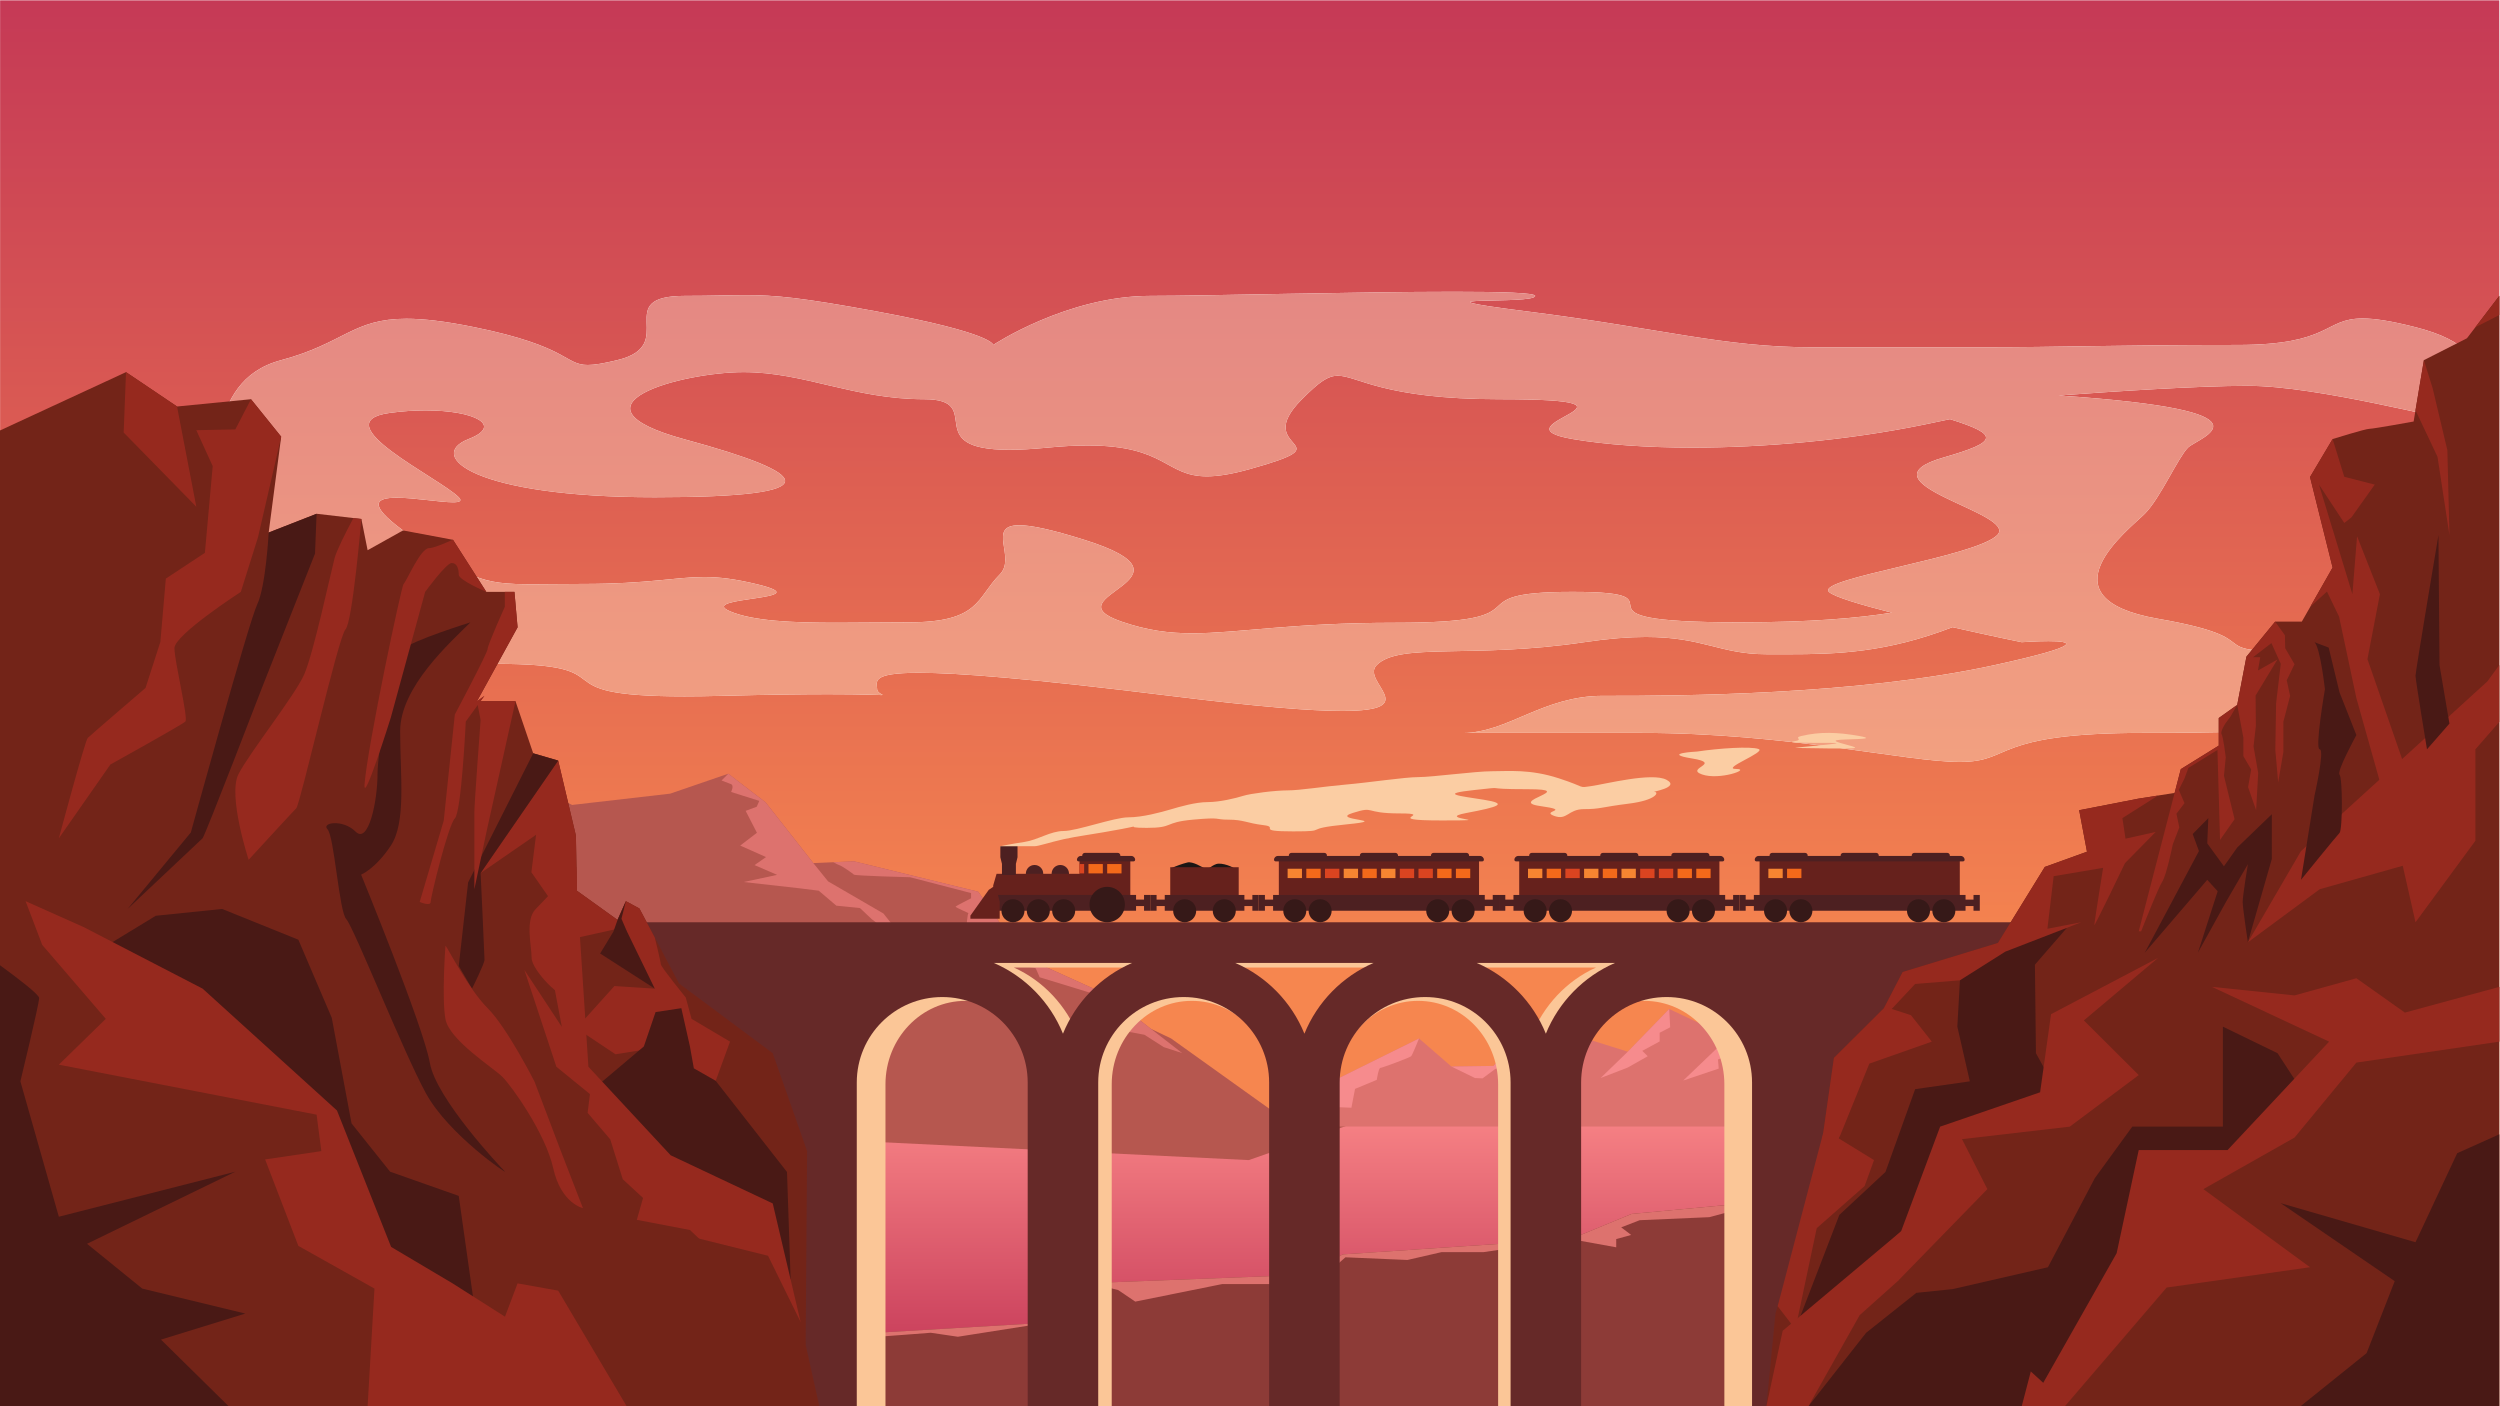 <?xml version="1.0" encoding="UTF-8" standalone="no"?>
<svg
   xmlns:dc="http://purl.org/dc/elements/1.1/"
   xmlns:cc="http://creativecommons.org/ns#"
   xmlns:rdf="http://www.w3.org/1999/02/22-rdf-syntax-ns#"
   xmlns:svg="http://www.w3.org/2000/svg"
   xmlns="http://www.w3.org/2000/svg"
   viewBox="0 0 2133.333 1200"
   height="1200"
   width="2133.333"
   xml:space="preserve"
   id="svg2"
   version="1.1"><defs
     id="defs6"><clipPath
       id="clipPath20"
       clipPathUnits="userSpaceOnUse"><path
         id="path18"
         d="M 15999.4,0 H 0.625 V 9000 H 15999.4 V 0 m -5739,4547.7 c -384.59,0 -609.04,-237.09 -894.29,-237.09 193.96,0 998.89,0 1133.69,0 949.6,0 1701.1,-186 2046,-186 344.9,0 193.6,186 1184.2,186 990.6,0 1475.3,46.08 1569.7,140.49 94.4,94.41 114.7,377.98 -569.7,377.98 -684.4,0 -152.7,79.07 -915.4,212.12 -762.7,133.05 -182.8,573.93 -84.6,672.1 98.2,98.17 213.3,360.23 276.5,423.42 63.2,63.2 632,235.11 -826.9,333.69 340.7,25.37 887.6,61.92 1210.4,61.92 450.7,0 1270.6,-225.07 1372.2,-225.08 9.9,0 13,2.11 8.3,6.75 -52.5,52.5 375,419.99 -307.4,593.69 -158.3,40.31 -262.2,55.79 -338.2,55.79 -251.3,0 -197.4,-169.5 -803.2,-169.5 -788.9,0 -1116.1,-15 -1647.9,-15 -531.9,0 -503.1,0 -1071.4,0 -568.3,0 -961.6,119.99 -1820.76,228.92 -859.12,108.92 45.81,41.07 45.81,100.2 0,19.71 -214.64,26.28 -520.48,26.28 -611.72,0 -1588.42,-26.28 -1943.16,-26.28 -532.1,0 -1005.65,-314.12 -1005.65,-314.12 0,0 7.83,75 -743.16,213.92 -482.2,89.2 -653.94,105.16 -842.46,105.16 -105.08,0 -215.36,-4.96 -387.54,-4.96 -481.06,0 -28.91,-314.12 -433.89,-411.44 -89.26,-21.45 -145.75,-30.9 -187.9,-30.9 -149.07,-0.01 -118.88,118.2 -726.51,241.93 -187.77,38.24 -326.05,54.06 -435.16,54.06 -343.8,0 -398.32,-157.05 -801.54,-265.09 -531.19,-142.31 -293.77,-766.39 -711.65,-766.39 0,0 -407.08,-1176.19 -64.15,-1338.17 68.82,-32.51 157.86,-45.5 263.91,-45.5 422.39,0 1115.17,206.06 1880.24,206.06 892.95,0 234.49,-208.34 1213.24,-208.34 70.37,0 149.1,1.07 237.59,3.38 309.84,8.08 529.08,10.51 683.17,10.51 116.35,0 195.55,-1.38 248.59,-2.77 53.04,-1.38 79.9,-2.77 91.56,-2.77 26.96,0 -27.5,7.42 -27.5,39.43 0,43.64 -46.57,103.25 267.11,103.25 246.95,0 717.16,-36.92 1609.34,-147.65 558.77,-69.35 898.77,-96.6 1101.13,-96.6 531.17,0 114.63,187.59 220.84,293.8 146.69,146.68 612.41,39.18 1327.28,146.2 161,24.1 289.4,33.44 395.9,33.44 366.5,0 475.2,-110.46 771.1,-110.46 45.5,0 90.7,-0.21 136,-0.21 315.4,0 631.8,10.23 1055.5,173.45 241,-54.62 443.1,-96.22 443.1,-96.22 0,0 92.3,6.78 171.8,6.78 146.2,0 249.2,-22.9 -343.4,-152.98 -883.3,-193.84 -2042.1,-197.2 -2467.3,-197.2 -15.3,0 -29.6,0 -43,0 m -2626.91,400.44 c -152.11,0 -290.2,18.48 -453.96,74.81 -476.38,163.88 566.39,271.11 -239.39,523.95 -212.01,66.53 -339.66,92.89 -415.3,92.89 -211.83,0 -16.04,-206.54 -125.23,-315.73 -148.18,-148.19 -123.62,-305.76 -583.1,-305.76 -155.39,0 -311.01,-2.77 -457.47,-2.77 -286.61,0 -538.32,10.61 -685.74,73.36 -222.76,94.82 597.74,70.17 173.5,173.04 -143.37,34.77 -244.21,46.28 -339.51,46.28 -186.71,0 -352.3,-44.15 -775.63,-44.15 -130.98,0 -234.32,-2.13 -320.31,-2.13 -333.85,0 -407.37,32.01 -831.35,344.67 -230.6,170.06 -171.68,209.43 -40.64,209.43 56.49,0 126.37,-7.32 192.25,-14.63 65.88,-7.31 127.75,-14.63 168.21,-14.63 42.26,0 61.16,7.98 36.88,32.26 -124.72,124.72 -875.5,479.98 -441.12,539.97 80.33,11.1 157.7,16.04 228.62,16.04 312.57,0 500.87,-95.87 275.8,-183.31 -276.14,-107.27 36.15,-372.7 1191.7,-372.7 1155.55,0 1004.34,149.99 193.3,370.12 -811.04,220.13 -13.91,430.85 375,430.85 388.91,0 706.03,-173.4 1156.01,-173.4 403.51,0 -37.22,-323.74 545.58,-323.74 67.12,0 147.76,4.29 244.89,13.86 97.66,9.63 182.06,13.83 255.59,13.83 252.24,0 376.73,-49.43 471.46,-98.86 94.72,-49.44 159.68,-98.87 292.78,-98.87 68.64,0 155.38,13.14 273.69,46.2 644.06,179.99 -3.52,109.42 334.64,447.58 112.71,112.71 166.54,150.29 229.51,150.29 125.94,0 288.46,-150.29 1032,-150.29 1115.25,0 -65.32,-162.59 470.75,-254.87 209,-35.95 474.4,-54.93 768.2,-54.93 460,0 989.7,46.51 1481.6,147.21 61.4,12.57 116.6,24.15 166.3,34.85 321.1,-100.34 306.4,-145.31 -39.3,-244.84 -573,-164.99 483.3,-355.87 342,-497.24 -141.4,-141.36 -1163.5,-277.56 -1077.6,-363.48 30.9,-30.95 199.7,-81.4 403,-133.29 -217.9,-34.28 -514.6,-61.71 -976.1,-61.71 -1230.78,0 -269.2,195 -1068.1,195 -798.79,0 -116.09,-197.77 -1133.78,-197.77 -667.86,0 -1009.24,-67.38 -1299.63,-67.39" /></clipPath><linearGradient
       id="linearGradient28"
       spreadMethod="pad"
       gradientTransform="matrix(4e-7,-9405.36,-9405.36,-4e-7,8000,9303.75)"
       gradientUnits="userSpaceOnUse"
       y2="0"
       x2="1"
       y1="0"
       x1="0"><stop
         id="stop22"
         offset="0"
         style="stop-opacity:1;stop-color:#c33656" /><stop
         id="stop24"
         offset="0.697"
         style="stop-opacity:1;stop-color:#f6864f" /><stop
         id="stop26"
         offset="1"
         style="stop-opacity:1;stop-color:#f6864f" /></linearGradient><clipPath
       id="clipPath38"
       clipPathUnits="userSpaceOnUse"><path
         id="path36"
         d="m 12545.8,4124.61 c -344.9,0 -1096.4,186 -2046,186 -134.8,0 -939.73,0 -1133.69,0 285.25,0 509.7,237.09 894.29,237.09 13.4,0 27.7,0 43,0 425.2,0 1584,3.36 2467.3,197.2 592.6,130.08 489.6,152.98 343.4,152.98 -79.5,0 -171.8,-6.78 -171.8,-6.78 0,0 -202.1,41.6 -443.1,96.22 -423.7,-163.22 -740.1,-173.45 -1055.5,-173.45 -45.3,0 -90.5,0.21 -136,0.21 -295.9,0 -404.6,110.46 -771.1,110.46 -106.5,0 -234.9,-9.34 -395.9,-33.44 -714.87,-107.02 -1180.59,0.48 -1327.28,-146.2 -106.21,-106.21 310.33,-293.8 -220.84,-293.8 -202.36,0 -542.36,27.25 -1101.13,96.6 -892.18,110.73 -1362.39,147.65 -1609.34,147.65 -313.68,0 -267.11,-59.61 -267.11,-103.25 0,-32.01 54.46,-39.43 27.5,-39.43 -11.66,0 -38.52,1.39 -91.56,2.77 -53.04,1.39 -132.24,2.77 -248.59,2.77 -154.09,0 -373.33,-2.43 -683.17,-10.51 -88.49,-2.31 -167.22,-3.38 -237.59,-3.38 -978.75,0 -320.29,208.34 -1213.24,208.34 -765.07,0 -1457.85,-206.06 -1880.24,-206.06 -106.05,0 -195.09,12.99 -263.91,45.5 -342.93,161.98 64.15,1338.17 64.15,1338.17 417.88,0 180.46,624.08 711.65,766.39 403.22,108.04 457.74,265.09 801.54,265.09 109.11,0 247.39,-15.82 435.16,-54.06 607.63,-123.73 577.44,-241.94 726.51,-241.93 42.15,0 98.64,9.45 187.9,30.9 404.98,97.32 -47.17,411.44 433.89,411.44 172.18,0 282.46,4.96 387.54,4.96 188.52,0 360.26,-15.96 842.46,-105.16 750.99,-138.92 743.16,-213.92 743.16,-213.92 0,0 473.55,314.12 1005.65,314.12 354.74,0 1331.44,26.28 1943.16,26.28 305.84,0 520.48,-6.57 520.48,-26.28 0,-59.13 -904.93,8.72 -45.81,-100.2 859.16,-108.93 1252.46,-228.92 1820.76,-228.92 568.3,0 539.5,0 1071.4,0 531.8,0 859,15 1647.9,15 605.8,0 551.9,169.5 803.2,169.5 76,0 179.9,-15.48 338.2,-55.79 682.4,-173.7 254.9,-541.19 307.4,-593.69 4.7,-4.64 1.6,-6.75 -8.3,-6.75 -101.6,0.01 -921.5,225.08 -1372.2,225.08 -322.8,0 -869.7,-36.55 -1210.4,-61.92 1458.9,-98.58 890.1,-270.49 826.9,-333.69 -63.2,-63.19 -178.3,-325.25 -276.5,-423.42 -98.2,-98.17 -678.1,-539.05 84.6,-672.1 762.7,-133.05 231,-212.12 915.4,-212.12 684.4,0 664.1,-283.57 569.7,-377.98 -94.4,-94.41 -579.1,-140.49 -1569.7,-140.49 -990.6,0 -839.3,-186 -1184.2,-186 M 6524.84,5639.79 c 75.64,0 203.29,-26.36 415.3,-92.89 805.78,-252.84 -236.99,-360.07 239.39,-523.95 163.76,-56.33 301.85,-74.81 453.96,-74.81 290.39,0.01 631.77,67.39 1299.63,67.39 1017.69,0 334.99,197.77 1133.78,197.77 798.9,0 -162.68,-195 1068.1,-195 461.5,0 758.2,27.43 976.1,61.71 -203.3,51.89 -372.1,102.34 -403,133.29 -85.9,85.92 936.2,222.12 1077.6,363.48 141.3,141.37 -915,332.25 -342,497.24 345.7,99.53 360.4,144.5 39.3,244.84 -49.7,-10.7 -104.9,-22.28 -166.3,-34.85 -491.9,-100.7 -1021.6,-147.21 -1481.6,-147.21 -293.8,0 -559.2,18.98 -768.2,54.93 -536.07,92.28 644.5,254.87 -470.75,254.87 -743.54,0 -906.06,150.29 -1032,150.29 -62.97,0 -116.8,-37.58 -229.51,-150.29 -338.16,-338.16 309.42,-267.59 -334.64,-447.58 -118.31,-33.06 -205.05,-46.2 -273.69,-46.2 -133.1,0 -198.06,49.43 -292.78,98.87 -94.73,49.43 -219.22,98.86 -471.46,98.86 -73.53,0 -157.93,-4.2 -255.59,-13.83 -97.13,-9.57 -177.77,-13.86 -244.89,-13.86 -582.8,0 -142.07,323.74 -545.58,323.74 -449.98,0 -767.1,173.4 -1156.01,173.4 -388.91,0 -1186.04,-210.72 -375,-430.85 811.04,-220.13 962.25,-370.12 -193.3,-370.12 -1155.55,0 -1467.84,265.43 -1191.7,372.7 225.07,87.44 36.77,183.31 -275.8,183.31 -70.92,0 -148.29,-4.94 -228.62,-16.04 -434.38,-59.99 316.4,-415.25 441.12,-539.97 24.28,-24.28 5.38,-32.26 -36.88,-32.26 -40.46,0 -102.33,7.32 -168.21,14.63 -65.88,7.31 -135.76,14.63 -192.25,14.63 -131.04,0 -189.96,-39.37 40.64,-209.43 423.98,-312.66 497.5,-344.67 831.35,-344.67 85.99,0 189.33,2.13 320.31,2.13 423.33,0 588.92,44.15 775.63,44.15 95.3,0 196.14,-11.51 339.51,-46.28 424.24,-102.87 -396.26,-78.22 -173.5,-173.04 147.42,-62.75 399.13,-73.36 685.74,-73.36 146.46,0 302.08,2.77 457.47,2.77 459.48,0 434.92,157.57 583.1,305.76 109.19,109.19 -86.6,315.73 125.23,315.73" /></clipPath><linearGradient
       id="linearGradient46"
       spreadMethod="pad"
       gradientTransform="matrix(4e-7,-9405.36,-9405.36,-4e-7,8000,9303.75)"
       gradientUnits="userSpaceOnUse"
       y2="0"
       x2="1"
       y1="0"
       x1="0"><stop
         id="stop40"
         offset="0"
         style="stop-opacity:1;stop-color:#da7785" /><stop
         id="stop42"
         offset="0.697"
         style="stop-opacity:1;stop-color:#f9ab7f" /><stop
         id="stop44"
         offset="1"
         style="stop-opacity:1;stop-color:#f9ab7f" /></linearGradient><clipPath
       id="clipPath56"
       clipPathUnits="userSpaceOnUse"><path
         id="path54"
         d="m 4191.7,230 8178.2,74.402 -561,1606.698 -7558.9,-94.43 z" /></clipPath><linearGradient
       id="linearGradient64"
       spreadMethod="pad"
       gradientTransform="matrix(1e-7,2353.6,2353.6,-1e-7,8280.79,190)"
       gradientUnits="userSpaceOnUse"
       y2="0"
       x2="1"
       y1="0"
       x1="0"><stop
         id="stop58"
         offset="0"
         style="stop-opacity:1;stop-color:#c33656" /><stop
         id="stop60"
         offset="0.697"
         style="stop-opacity:1;stop-color:#f68184" /><stop
         id="stop62"
         offset="1"
         style="stop-opacity:1;stop-color:#f68184" /></linearGradient></defs><g
     transform="matrix(1.333,0,0,-1.333,0,1200)"
     id="g10"><g
       transform="scale(0.1)"
       id="g12"><g
         id="g14"><g
           clip-path="url(#clipPath20)"
           id="g16"><path
             id="path30"
             style="fill:url(#linearGradient28);fill-opacity:1;fill-rule:nonzero;stroke:none"
             d="M 15999.4,0 H 0.625 V 9000 H 15999.4 V 0 m -5739,4547.7 c -384.59,0 -609.04,-237.09 -894.29,-237.09 193.96,0 998.89,0 1133.69,0 949.6,0 1701.1,-186 2046,-186 344.9,0 193.6,186 1184.2,186 990.6,0 1475.3,46.08 1569.7,140.49 94.4,94.41 114.7,377.98 -569.7,377.98 -684.4,0 -152.7,79.07 -915.4,212.12 -762.7,133.05 -182.8,573.93 -84.6,672.1 98.2,98.17 213.3,360.23 276.5,423.42 63.2,63.2 632,235.11 -826.9,333.69 340.7,25.37 887.6,61.92 1210.4,61.92 450.7,0 1270.6,-225.07 1372.2,-225.08 9.9,0 13,2.11 8.3,6.75 -52.5,52.5 375,419.99 -307.4,593.69 -158.3,40.31 -262.2,55.79 -338.2,55.79 -251.3,0 -197.4,-169.5 -803.2,-169.5 -788.9,0 -1116.1,-15 -1647.9,-15 -531.9,0 -503.1,0 -1071.4,0 -568.3,0 -961.6,119.99 -1820.76,228.92 -859.12,108.92 45.81,41.07 45.81,100.2 0,19.71 -214.64,26.28 -520.48,26.28 -611.72,0 -1588.42,-26.28 -1943.16,-26.28 -532.1,0 -1005.65,-314.12 -1005.65,-314.12 0,0 7.83,75 -743.16,213.92 -482.2,89.2 -653.94,105.16 -842.46,105.16 -105.08,0 -215.36,-4.96 -387.54,-4.96 -481.06,0 -28.91,-314.12 -433.89,-411.44 -89.26,-21.45 -145.75,-30.9 -187.9,-30.9 -149.07,-0.01 -118.88,118.2 -726.51,241.93 -187.77,38.24 -326.05,54.06 -435.16,54.06 -343.8,0 -398.32,-157.05 -801.54,-265.09 -531.19,-142.31 -293.77,-766.39 -711.65,-766.39 0,0 -407.08,-1176.19 -64.15,-1338.17 68.82,-32.51 157.86,-45.5 263.91,-45.5 422.39,0 1115.17,206.06 1880.24,206.06 892.95,0 234.49,-208.34 1213.24,-208.34 70.37,0 149.1,1.07 237.59,3.38 309.84,8.08 529.08,10.51 683.17,10.51 116.35,0 195.55,-1.38 248.59,-2.77 53.04,-1.38 79.9,-2.77 91.56,-2.77 26.96,0 -27.5,7.42 -27.5,39.43 0,43.64 -46.57,103.25 267.11,103.25 246.95,0 717.16,-36.92 1609.34,-147.65 558.77,-69.35 898.77,-96.6 1101.13,-96.6 531.17,0 114.63,187.59 220.84,293.8 146.69,146.68 612.41,39.18 1327.28,146.2 161,24.1 289.4,33.44 395.9,33.44 366.5,0 475.2,-110.46 771.1,-110.46 45.5,0 90.7,-0.21 136,-0.21 315.4,0 631.8,10.23 1055.5,173.45 241,-54.62 443.1,-96.22 443.1,-96.22 0,0 92.3,6.78 171.8,6.78 146.2,0 249.2,-22.9 -343.4,-152.98 -883.3,-193.84 -2042.1,-197.2 -2467.3,-197.2 -15.3,0 -29.6,0 -43,0 m -2626.91,400.44 c -152.11,0 -290.2,18.48 -453.96,74.81 -476.38,163.88 566.39,271.11 -239.39,523.95 -212.01,66.53 -339.66,92.89 -415.3,92.89 -211.83,0 -16.04,-206.54 -125.23,-315.73 -148.18,-148.19 -123.62,-305.76 -583.1,-305.76 -155.39,0 -311.01,-2.77 -457.47,-2.77 -286.61,0 -538.32,10.61 -685.74,73.36 -222.76,94.82 597.74,70.17 173.5,173.04 -143.37,34.77 -244.21,46.28 -339.51,46.28 -186.71,0 -352.3,-44.15 -775.63,-44.15 -130.98,0 -234.32,-2.13 -320.31,-2.13 -333.85,0 -407.37,32.01 -831.35,344.67 -230.6,170.06 -171.68,209.43 -40.64,209.43 56.49,0 126.37,-7.32 192.25,-14.63 65.88,-7.31 127.75,-14.63 168.21,-14.63 42.26,0 61.16,7.98 36.88,32.26 -124.72,124.72 -875.5,479.98 -441.12,539.97 80.33,11.1 157.7,16.04 228.62,16.04 312.57,0 500.87,-95.87 275.8,-183.31 -276.14,-107.27 36.15,-372.7 1191.7,-372.7 1155.55,0 1004.34,149.99 193.3,370.12 -811.04,220.13 -13.91,430.85 375,430.85 388.91,0 706.03,-173.4 1156.01,-173.4 403.51,0 -37.22,-323.74 545.58,-323.74 67.12,0 147.76,4.29 244.89,13.86 97.66,9.63 182.06,13.83 255.59,13.83 252.24,0 376.73,-49.43 471.46,-98.86 94.72,-49.44 159.68,-98.87 292.78,-98.87 68.64,0 155.38,13.14 273.69,46.2 644.06,179.99 -3.52,109.42 334.64,447.58 112.71,112.71 166.54,150.29 229.51,150.29 125.94,0 288.46,-150.29 1032,-150.29 1115.25,0 -65.32,-162.59 470.75,-254.87 209,-35.95 474.4,-54.93 768.2,-54.93 460,0 989.7,46.51 1481.6,147.21 61.4,12.57 116.6,24.15 166.3,34.85 321.1,-100.34 306.4,-145.31 -39.3,-244.84 -573,-164.99 483.3,-355.87 342,-497.24 -141.4,-141.36 -1163.5,-277.56 -1077.6,-363.48 30.9,-30.95 199.7,-81.4 403,-133.29 -217.9,-34.28 -514.6,-61.71 -976.1,-61.71 -1230.78,0 -269.2,195 -1068.1,195 -798.79,0 -116.09,-197.77 -1133.78,-197.77 -667.86,0 -1009.24,-67.38 -1299.63,-67.39" /></g></g><g
         id="g32"><g
           clip-path="url(#clipPath38)"
           id="g34"><path
             id="path48"
             style="fill:url(#linearGradient46);fill-opacity:1;fill-rule:nonzero;stroke:none"
             d="m 12545.8,4124.61 c -344.9,0 -1096.4,186 -2046,186 -134.8,0 -939.73,0 -1133.69,0 285.25,0 509.7,237.09 894.29,237.09 13.4,0 27.7,0 43,0 425.2,0 1584,3.36 2467.3,197.2 592.6,130.08 489.6,152.98 343.4,152.98 -79.5,0 -171.8,-6.78 -171.8,-6.78 0,0 -202.1,41.6 -443.1,96.22 -423.7,-163.22 -740.1,-173.45 -1055.5,-173.45 -45.3,0 -90.5,0.21 -136,0.21 -295.9,0 -404.6,110.46 -771.1,110.46 -106.5,0 -234.9,-9.34 -395.9,-33.44 -714.87,-107.02 -1180.59,0.48 -1327.28,-146.2 -106.21,-106.21 310.33,-293.8 -220.84,-293.8 -202.36,0 -542.36,27.25 -1101.13,96.6 -892.18,110.73 -1362.39,147.65 -1609.34,147.65 -313.68,0 -267.11,-59.61 -267.11,-103.25 0,-32.01 54.46,-39.43 27.5,-39.43 -11.66,0 -38.52,1.39 -91.56,2.77 -53.04,1.39 -132.24,2.77 -248.59,2.77 -154.09,0 -373.33,-2.43 -683.17,-10.51 -88.49,-2.31 -167.22,-3.38 -237.59,-3.38 -978.75,0 -320.29,208.34 -1213.24,208.34 -765.07,0 -1457.85,-206.06 -1880.24,-206.06 -106.05,0 -195.09,12.99 -263.91,45.5 -342.93,161.98 64.15,1338.17 64.15,1338.17 417.88,0 180.46,624.08 711.65,766.39 403.22,108.04 457.74,265.09 801.54,265.09 109.11,0 247.39,-15.82 435.16,-54.06 607.63,-123.73 577.44,-241.94 726.51,-241.93 42.15,0 98.64,9.45 187.9,30.9 404.98,97.32 -47.17,411.44 433.89,411.44 172.18,0 282.46,4.96 387.54,4.96 188.52,0 360.26,-15.96 842.46,-105.16 750.99,-138.92 743.16,-213.92 743.16,-213.92 0,0 473.55,314.12 1005.65,314.12 354.74,0 1331.44,26.28 1943.16,26.28 305.84,0 520.48,-6.57 520.48,-26.28 0,-59.13 -904.93,8.72 -45.81,-100.2 859.16,-108.93 1252.46,-228.92 1820.76,-228.92 568.3,0 539.5,0 1071.4,0 531.8,0 859,15 1647.9,15 605.8,0 551.9,169.5 803.2,169.5 76,0 179.9,-15.48 338.2,-55.79 682.4,-173.7 254.9,-541.19 307.4,-593.69 4.7,-4.64 1.6,-6.75 -8.3,-6.75 -101.6,0.01 -921.5,225.08 -1372.2,225.08 -322.8,0 -869.7,-36.55 -1210.4,-61.92 1458.9,-98.58 890.1,-270.49 826.9,-333.69 -63.2,-63.19 -178.3,-325.25 -276.5,-423.42 -98.2,-98.17 -678.1,-539.05 84.6,-672.1 762.7,-133.05 231,-212.12 915.4,-212.12 684.4,0 664.1,-283.57 569.7,-377.98 -94.4,-94.41 -579.1,-140.49 -1569.7,-140.49 -990.6,0 -839.3,-186 -1184.2,-186 M 6524.84,5639.79 c 75.64,0 203.29,-26.36 415.3,-92.89 805.78,-252.84 -236.99,-360.07 239.39,-523.95 163.76,-56.33 301.85,-74.81 453.96,-74.81 290.39,0.01 631.77,67.39 1299.63,67.39 1017.69,0 334.99,197.77 1133.78,197.77 798.9,0 -162.68,-195 1068.1,-195 461.5,0 758.2,27.43 976.1,61.71 -203.3,51.89 -372.1,102.34 -403,133.29 -85.9,85.92 936.2,222.12 1077.6,363.48 141.3,141.37 -915,332.25 -342,497.24 345.7,99.53 360.4,144.5 39.3,244.84 -49.7,-10.7 -104.9,-22.28 -166.3,-34.85 -491.9,-100.7 -1021.6,-147.21 -1481.6,-147.21 -293.8,0 -559.2,18.98 -768.2,54.93 -536.07,92.28 644.5,254.87 -470.75,254.87 -743.54,0 -906.06,150.29 -1032,150.29 -62.97,0 -116.8,-37.58 -229.51,-150.29 -338.16,-338.16 309.42,-267.59 -334.64,-447.58 -118.31,-33.06 -205.05,-46.2 -273.69,-46.2 -133.1,0 -198.06,49.43 -292.78,98.87 -94.73,49.43 -219.22,98.86 -471.46,98.86 -73.53,0 -157.93,-4.2 -255.59,-13.83 -97.13,-9.57 -177.77,-13.86 -244.89,-13.86 -582.8,0 -142.07,323.74 -545.58,323.74 -449.98,0 -767.1,173.4 -1156.01,173.4 -388.91,0 -1186.04,-210.72 -375,-430.85 811.04,-220.13 962.25,-370.12 -193.3,-370.12 -1155.55,0 -1467.84,265.43 -1191.7,372.7 225.07,87.44 36.77,183.31 -275.8,183.31 -70.92,0 -148.29,-4.94 -228.62,-16.04 -434.38,-59.99 316.4,-415.25 441.12,-539.97 24.28,-24.28 5.38,-32.26 -36.88,-32.26 -40.46,0 -102.33,7.32 -168.21,14.63 -65.88,7.31 -135.76,14.63 -192.25,14.63 -131.04,0 -189.96,-39.37 40.64,-209.43 423.98,-312.66 497.5,-344.67 831.35,-344.67 85.99,0 189.33,2.13 320.31,2.13 423.33,0 588.92,44.15 775.63,44.15 95.3,0 196.14,-11.51 339.51,-46.28 424.24,-102.87 -396.26,-78.22 -173.5,-173.04 147.42,-62.75 399.13,-73.36 685.74,-73.36 146.46,0 302.08,2.77 457.47,2.77 459.48,0 434.92,157.57 583.1,305.76 109.19,109.19 -86.6,315.73 125.23,315.73" /></g></g><g
         id="g50"><g
           clip-path="url(#clipPath56)"
           id="g52"><path
             id="path66"
             style="fill:url(#linearGradient64);fill-opacity:1;fill-rule:nonzero;stroke:none"
             d="m 4191.7,230 8178.2,74.402 -561,1606.698 L 4250,1816.67 4191.7,230" /></g></g><path
         id="path68"
         style="fill:#b6574f;fill-opacity:1;fill-rule:nonzero;stroke:none"
         d="m 8173.93,1870 544.09,-40.08 -723.67,-254.17 -5079.34,247.5 v 2407.67 l 747.25,-381.59 627.75,72.26 372.25,127.75 238.83,-183.34 305.59,-388.92 127.83,5.5 133.25,5.67 794.5,-194.5 288.84,-416.67 538.91,-244.41 277.75,-216.67 128.88,-61.5 677.29,-484.5" /><path
         id="path70"
         style="fill:#dd726e;fill-opacity:1;fill-rule:nonzero;stroke:none"
         d="m 5844.18,2917 252.75,-73.58 -94.42,1.41 -141.67,-4.16 -56.91,45.25 -134.75,-88.34 -29.17,72.25 c 0,0 -77.75,80.5 -68.08,90.25 9.75,9.75 111.83,77.09 107,81.92 -4.92,4.92 -98.67,76.42 -98.67,76.42 l -75,70.83 -151.33,15.25 -112.5,95.83 -122.25,15.34 -358.34,40.25 213.92,45.83 -144.5,62.5 73.67,51.42 -165.34,73.58 107,81.92 -72.25,140.33 70.84,26.34 16.66,37.5 -180.58,56.99 c 0,0 20.83,41.67 0,50 -20.83,8.34 -61.08,23.59 -61.08,23.59 l 43.08,43.42 238.83,-183.34 305.59,-388.92 94.41,-117 354.17,-205.58 188.92,-237.5" /><path
         id="path72"
         style="fill:#dd726e;fill-opacity:1;fill-rule:nonzero;stroke:none"
         d="m 7367.76,2416 200,-155.25 -118,38.25 -123.66,79.17 -187.5,34.66 -11.09,80.59 -140.25,73.58 12.5,73.67 -344.5,105.5 c 0,0 -22.16,54.16 -26.33,58.33 -4.17,4.17 -202.83,30.58 -202.83,30.58 l 51.41,37.5 -130.58,30.75 34.75,95.67 -195.84,55.5 c 0,0 6.92,101.42 13.92,101.42 6.92,0 -87.5,37.5 -82,43.08 5.58,5.5 98.67,52.75 98.67,52.75 v 33.33 l -390.34,101.42 c 0,0 -352.08,9 -359.66,16.67 -7.67,7.58 -75,55.5 -94.5,61.08 -6.42,1.83 -20.84,9.25 -37.42,18.33 l 133.25,5.67 794.5,-194.5 288.84,-416.67 538.91,-244.41 277.75,-216.67" /><path
         id="path74"
         style="fill:#dd726e;fill-opacity:1;fill-rule:nonzero;stroke:none"
         d="M 12523.6,2524.72 V 1790.76 H 8277.3 l -103.37,113.25 185.32,91.75 724.7,358.74 0.07,0.07 207.44,-179.96 269.28,4.1 131.54,139.89 223.99,108.94 504.23,-157.7 265.2,273.38 380.4,-179.82 281.1,264.13 725.7,250.01 c 0,0 278.6,-226.43 450.7,-352.82" /><path
         id="path76"
         style="fill:#f68b8d;fill-opacity:1;fill-rule:nonzero;stroke:none"
         d="m 11066.1,2363.4 -290.9,-278.39 227.2,76.52 -4.6,57.95 134.5,62.6 78.8,113.6 176.3,27.82 97.4,102.05 -46.4,67.27 361.7,48.69 37.1,76.52 109,-9.32 90.4,109.01 36.3,59.82 -725.7,-250.01 -281.1,-264.13" /><path
         id="path78"
         style="fill:#f68b8d;fill-opacity:1;fill-rule:nonzero;stroke:none"
         d="m 10420.5,2269.84 -174,-168.62 174,67.27 127.5,72.2 -34.8,34.44 111.3,60.31 v 55.65 l 67.3,34.78 -6.1,117.35 -265.2,-273.38" /><path
         id="path80"
         style="fill:#f68b8d;fill-opacity:1;fill-rule:nonzero;stroke:none"
         d="m 9560.73,2178.71 -269.28,-4.1 150.46,-73.39 48.7,-2.3 81.11,60.25 97.46,27.82 v 53.7 l 74.15,41.39 11.62,32.49 136.83,2.29 v 38.82 l 53.28,30.75 -28.8,41.11 -223.99,-108.94 -131.54,-139.89" /><path
         id="path82"
         style="fill:#f68b8d;fill-opacity:1;fill-rule:nonzero;stroke:none"
         d="m 8359.24,1995.76 6.75,-73.11 285.2,-11.55 23.24,120.56 139.12,57.94 c 0,0 11.55,76.52 23.17,76.52 11.61,0 189.14,66.57 197.07,74.57 7.86,7.79 48.9,110.61 50.15,113.81 l -724.7,-358.74" /><path
         id="path84"
         style="fill:#8d3b37;fill-opacity:1;fill-rule:nonzero;stroke:none"
         d="M 12291.8,1518.63 V 0 H 4081.42 v 207.602 l 544.76,247.269 441.24,-74.762 379.73,80.512 1259.32,74.75 269.78,253.008 1344.38,51.75 277.1,132.223 1457.27,97.748 389.9,161.01 1159.7,109.26 184.7,120.75 502.5,57.51" /><path
         id="path86"
         style="fill:#dd726e;fill-opacity:1;fill-rule:nonzero;stroke:none"
         d="m 4626.18,454.871 441.24,-74.762 -251.65,-75.707 z" /><path
         id="path88"
         style="fill:#dd726e;fill-opacity:1;fill-rule:nonzero;stroke:none"
         d="m 5447.15,460.621 1259.32,74.75 -574.72,-90.43 -173.37,25.528 c 0,0 -360.3,-28.059 -378.57,-28.059 -18.27,0 -132.66,18.211 -132.66,18.211" /><path
         id="path90"
         style="fill:#dd726e;fill-opacity:1;fill-rule:nonzero;stroke:none"
         d="m 8597.73,972.352 1457.27,97.748 -41.6,-50.14 h -291.95 l -223.46,-33.19 h -269.16 l -218.94,-50.34 -396.84,17.101 -113.98,-99.672 -27.37,-84.148 -159.69,44.93 -125.42,-32.512 h -362.62 l -556.46,-112.277 -109.47,74.097 -181.79,44.43 1344.38,51.75 277.1,132.223" /><path
         id="path92"
         style="fill:#dd726e;fill-opacity:1;fill-rule:nonzero;stroke:none"
         d="m 11851.5,1441.3 -68.3,-71.18 68.3,-63.91 h -296.4 l -369.5,-30.67 -243.4,-65.17 -445.3,-19.36 -118.6,-45.81 63.9,-48.57 -95.8,-26.53 v -52.67 l -291.4,52.67 389.9,161.01 1159.7,109.26 184.7,120.75 502.5,57.51 -440.3,-77.33" /><path
         id="path94"
         style="fill:#fbc697;fill-opacity:1;fill-rule:nonzero;stroke:none"
         d="m 9801.94,2365.93 c -77.05,198.05 -226.85,357.68 -414.65,442.42 h 829.31 c -187.8,-84.74 -337.6,-244.37 -414.66,-442.42 z m -1448.34,0 c -77.06,198.05 -226.85,357.68 -414.65,442.42 h 829.3 c -187.8,-84.74 -337.6,-244.37 -414.65,-442.42 z m -1448.34,0 c -77.06,198.05 -226.86,357.68 -414.65,442.42 h 829.3 c -187.8,-84.74 -337.6,-244.37 -414.65,-442.42 z M 3705.65,3062.8 V 0 h 1962.82 v 2060.84 c 0,295.09 229.54,534.36 512.62,534.36 141.57,0 269.65,-59.8 362.49,-156.49 92.76,-96.78 150.12,-230.28 150.12,-377.87 V 0 h 423.11 v 2060.84 c 0,295.09 229.54,534.36 512.62,534.36 141.58,0 269.65,-59.8 362.49,-156.49 92.76,-96.78 150.12,-230.28 150.12,-377.87 V 0 h 423.12 v 2060.84 c 0,295.09 229.53,534.36 512.61,534.36 141.58,0 269.65,-59.8 362.49,-156.49 92.76,-96.78 150.13,-230.28 150.13,-377.87 V 0 h 423.11 v 2060.84 c 0,295.09 229.5,534.36 512.6,534.36 141.6,0 269.7,-59.8 362.5,-156.49 92.8,-96.78 150.1,-230.28 150.1,-377.87 V 0 H 13100 V 3062.8 H 3705.65" /><path
         id="path96"
         style="fill:#662928;fill-opacity:1;fill-rule:nonzero;stroke:none"
         d="m 9895.96,2384.86 c -82.23,202.76 -242.1,366.19 -442.51,452.93 h 885.05 c -200.4,-86.74 -360.31,-250.17 -442.54,-452.93 z m -1545.67,0 c -82.23,202.76 -242.1,366.19 -442.51,452.93 h 885.02 c -200.41,-86.74 -360.28,-250.17 -442.51,-452.93 z m -1545.67,0 c -82.23,202.76 -242.09,366.19 -442.51,452.93 h 885.03 c -200.42,-86.74 -360.28,-250.17 -442.52,-452.93 z M 3390.02,3098.3 V 0 h 2094.71 v 2072.51 c 0,302.11 244.96,547.07 547.06,547.07 151.1,0 287.77,-61.22 386.85,-160.21 98.99,-99.08 160.21,-235.76 160.21,-386.86 V 0 h 451.55 v 2072.51 c 0,302.11 244.96,547.07 547.06,547.07 151.09,0 287.77,-61.22 386.85,-160.21 98.99,-99.08 160.21,-235.76 160.21,-386.86 V 0 h 451.54 v 2072.51 c 0,302.11 244.96,547.07 547.07,547.07 151.09,0 287.77,-61.22 386.85,-160.21 98.99,-99.08 160.21,-235.76 160.21,-386.86 V 0 h 451.51 v 2072.51 c 0,302.11 245,547.07 547.1,547.07 151.1,0 287.8,-61.22 386.8,-160.21 99,-99.08 160.3,-235.76 160.3,-386.86 V 0 h 2199.7 V 3098.3 H 3390.02" /><path
         id="path98"
         style="fill:#732418;fill-opacity:1;fill-rule:nonzero;stroke:none"
         d="M 5166.7,1633.3 5157.39,394.242 4803.33,900 l 203.37,566.6 -320,66.7 -393.4,73.3 440,-420 L 4560,993.301 3993.5,898 3886.7,880 3826.7,373.301 C 3826.7,373.301 2393.3,0 2353.3,0 H 0 v 6246.6 l 806.699,373.4 326.601,-220 473.4,46.6 193.3,-240 -80,-613.3 306.7,120 235.6,-27.4 51,-5.9 40,-200 226.7,126.6 318.1,-59.7 h 0.1 l 1.8,-0.3 213.2,-333.2 0.1,-0.1 h 180 l 20,-226.7 -260,-473.3 H 3300 l 113.3,-333.3 160,-46.7 113.4,-480 3.8,-200.8 2.8,-152.5 260,-186.7 53.4,120 86.6,-46.7 98.4,-186.4 155,-293.6 600,-446.6 220,-626.7" /><path
         id="path100"
         style="fill:#96291e;fill-opacity:1;fill-rule:nonzero;stroke:none"
         d="m 4673.3,2334.1 -91.6,-250.8 -215,-80 -20,470 -176.7,-183.3 -230,-36.7 -250,166.7 243.3,270 258.4,-16.7 -180,180 v 190 l -28.4,20 -436.6,-96.6 c 0,0 145,-291.7 100,-336.7 -45,-45 -243.4,163.3 -243.4,240 0,76.7 -43.4,243.5 26.7,313.6 41.9,41.9 154.2,164.8 260.5,268.9 l 2.8,-152.5 260,-186.7 53.4,120 86.6,-46.7 98.4,-186.4 c 0,0 38.3,-153.5 38.3,-170.2 0,-16.7 160,-213.3 160,-213.3 l 37,-136.7 246.3,-145.9" /><path
         id="path102"
         style="fill:#491915;fill-opacity:1;fill-rule:nonzero;stroke:none"
         d="m 4293.3,1606.6 653.4,-308.3 -20.2,-225.2 -711,428.5 -399.7,543.6 39.2,33.1 266.7,225 75,220 165,25 55,-245 25,-140 140,-80 456.5,-583.8 23.13,-688.699 -768.03,795.799" /><path
         id="path104"
         style="fill:#96291e;fill-opacity:1;fill-rule:nonzero;stroke:none"
         d="M 4946.7,1298.3 5125,540 4560,993.301 4416.7,1128.3 l -340,65 40,140 -130,120 -80,255 -62.5,73.2 -82.5,96.8 15,120 -215,175 -205,620 240,-365 -50,265 -90,275 60,285 -115,165 30,240 -355,-245 496.6,720 113.4,-480 6.6,-353.3 73.4,-1126.7 88.3,-95 438.3,-471.7 653.4,-308.3" /><path
         id="path106"
         style="fill:#491915;fill-opacity:1;fill-rule:nonzero;stroke:none"
         d="m 4191.7,2673.3 -350,225 85,140 26.6,75 53.4,120 -28.37,-112.47 33.37,-77.53 180,-370" /><path
         id="path108"
         style="fill:#491915;fill-opacity:1;fill-rule:nonzero;stroke:none"
         d="m 3076.7,3413.3 c 0,0 25,-530 25,-555 0,-25 -80,-185 -80,-185 l -85,145 60,535 40,79.4 44.7,88.7 331.9,658.6 160,-46.7 -496.6,-720" /><path
         id="path110"
         style="fill:#96291e;fill-opacity:1;fill-rule:nonzero;stroke:none"
         d="m 2851.66,2948.3 c 17.5,-17.5 145,-275 270,-400 125,-125 300,-470 300,-470 l 165,-435 145,-375 c 0,0 -140,30 -190,255 -50,225 -267.5,527.5 -325,585 -57.5,57.5 -340,235 -365,370 -25,135 0,470 0,470" /><path
         id="path112"
         style="fill:#96291e;fill-opacity:1;fill-rule:nonzero;stroke:none"
         d="m 3300,4513.3 -183.3,-825 -35.3,-166.9 -44.7,-211.4 c 0,0 0,52.2 0,122.7 v 370.6 c 0,55 40,590 40,590 l -18.6,95.4 -4.8,24.6 47.5,34.4 -24.9,-34.4 H 3300" /><path
         id="path114"
         style="fill:#96291e;fill-opacity:1;fill-rule:nonzero;stroke:none"
         d="m 3053.3,4513.3 47.5,34.4 -24.9,-34.4 -17.8,-24.6 -76.4,-105.4 c 0,0 -27.5,-577.5 -70,-620 -42.5,-42.5 -155,-505 -155,-535 0,-30 -70,0 -70,0 l 153.8,520 71.2,680 c 0,0 210,395 210,420 0,25 110,270 110,270 v 95 h 61.6 l 20,-226.7 -260,-473.3" /><path
         id="path116"
         style="fill:#491915;fill-opacity:1;fill-rule:nonzero;stroke:none"
         d="m 3011.66,5018.3 c -127.5,-127.5 -450,-413.33 -450,-696.67 0,-283.33 40,-583.33 -60,-733.33 -100,-150 -190,-185 -190,-185 0,0 400,-975 440,-1205 40,-230 455,-670 480,-695 25,-25 -360,235 -505,500 -145,265 -465,1070 -510,1115 -45,45 -77.5,532.5 -120,575 -42.5,42.5 97.5,67.5 180,-15 82.5,-82.5 140,196.67 140,368.33 0,171.67 113.57,748.58 166.66,801.67 53.1,53.09 428.34,170 428.34,170" /><path
         id="path118"
         style="fill:#96291e;fill-opacity:1;fill-rule:nonzero;stroke:none"
         d="m 3113.2,5213.4 c -5.4,2.2 -176.5,75.4 -176.5,109.9 0,35 -10,75 -45,75 -35,0 -170,-185 -170,-185 L 2630,4877.6 2501.7,4408.3 c 0,0 -179.77,-574.7 -167.87,-425 19.4,245.5 236.07,1266.5 249.47,1280 21.7,21.7 108.4,230 163.4,230 25.5,0 89.9,25.9 151.4,53.6 h 0.1 l 1.8,-0.3 213.2,-333.2" /><path
         id="path120"
         style="fill:#96291e;fill-opacity:1;fill-rule:nonzero;stroke:none"
         d="m 2313.3,5680 c 0,0 -56.6,-661.7 -101.6,-706.7 -45,-45 -290,-1120 -315,-1145 -25,-25 -305,-330 -305,-330 0,0 -135,411.7 -65,548.3 70,136.7 360,501.7 420,636.7 60,135 170,650 195,745 12.8,48.7 68.9,160.3 120.6,257.6 l 51,-5.9" /><path
         id="path122"
         style="fill:#491915;fill-opacity:1;fill-rule:nonzero;stroke:none"
         d="m 2026.7,5713.3 -10.1,-255 -339.9,-860 c 0,0 -363.8,-946.3 -380,-962.5 -16,-15.9 -465.598,-439 -479.7,-452.2 l 404.7,489.7 c 0,0 370,1345 425,1460 55,115 73.3,460 73.3,460 l 306.7,120" /><path
         id="path124"
         style="fill:#732418;fill-opacity:1;fill-rule:nonzero;stroke:none"
         d="m 3910,1073.1 h 565.29 L 4916.7,963.301 5125,540 5245,0 H 3525 l 385,1073.1" /><path
         id="path126"
         style="fill:#96291e;fill-opacity:1;fill-rule:nonzero;stroke:none"
         d="m 1800,6206.6 -148.3,-643.3 -110,-350 c 0,0 -425,-275 -425,-360 0,-85 90,-450 70,-470 -20,-20 -480.001,-275 -480.001,-275 l -330,-472.5 c 0,0 167.5,625 185,642.5 17.5,17.5 370,320 370,320 l 95.001,295 35,405 250,165 50,555 -105,230 249.8,5 100.2,193.3 193.3,-240" /><path
         id="path128"
         style="fill:#96291e;fill-opacity:1;fill-rule:nonzero;stroke:none"
         d="m 1256.7,5758.3 -465.001,475 15,386.7 326.601,-220 123.4,-641.7" /><path
         id="path130"
         style="fill:#491915;fill-opacity:1;fill-rule:nonzero;stroke:none"
         d="m 3036.7,639.969 -100,706.661 -439.53,155 -246.67,309.07 -126.67,675.93 -213.9,500 -488.08,196.97 -424.682,-43.63 -306.668,-186.67 566.67,-733.33 738.08,-253.34 128.58,-349.98 386.67,-830.021 526.2,-146.66" /><path
         id="path132"
         style="fill:#96291e;fill-opacity:1;fill-rule:nonzero;stroke:none"
         d="m 2353.3,0 43.9,753.301 -487.3,273.299 -212.7,553.4 360,53.3 -30.5,233.3 -1650.001,320 300.5,293.4 -406.699,473.3 -106.699,280 373.398,-166.7 760.001,-393.3 860,-780 346.6,-873.3 393.4,-233.398 335.6,-213.301 80.5,213.301 L 3573.3,740 4011.7,0 c 0,0 -1618.4,0 -1658.4,0" /><path
         id="path134"
         style="fill:#491915;fill-opacity:1;fill-rule:nonzero;stroke:none"
         d="M 1030.5,426.602 1463.8,0 H 0 v 2823.2 c 118.301,-86.4 250.5,-187.8 250.5,-209.9 0,-40 -120,-533.3 -120,-533.3 L 376.699,1213.3 1506.6,1501.6 557.199,1040 910.5,753.301 l 660,-160 -540,-166.699" /><path
         id="path136"
         style="fill:#732418;fill-opacity:1;fill-rule:nonzero;stroke:none"
         d="M 15999.4,7108.1 V 0 H 12260 L 12421.3,98.402 12850,360 12267.6,726 h -0.1 l -119.1,74.801 -78.4,49.199 64.5,174.1 35.5,95.9 -380,80 -15.3,24.8 -144.7,235.2 110,770 320,318.3 120,231.7 610,185.9 300,486.6 270,97.5 -50,265.7 381.3,74.3 123.3,19.5 0.1,0.1 106.4,16.8 39.4,152.1 243,150.7 v 176.6 l 118.2,84.2 59.1,308.6 183.8,224.4 h 170.7 l 54.4,95.3 142.7,250.7 -144.5,579.6 144.5,243.1 c 0,0 210.1,65.6 236.3,65.6 26.3,0 282.4,46.7 282.4,46.7 l 12,72.1 53.6,320.6 275.8,140.2 53.9,70.7 0.1,0.1 152.9,200.4" /><path
         id="path138"
         style="fill:#732418;fill-opacity:1;fill-rule:nonzero;stroke:none"
         d="m 13927.6,0 h -2619.9 l 58.6,596.699 279.7,892.501 350.7,86.5 c 0,0 684.6,-392.4 725.6,-392.4 41,0 983.8,80 1092.4,-146.6 84.7,-176.899 150,-737.098 112.9,-1036.7" /><path
         id="path140"
         style="fill:#96291e;fill-opacity:1;fill-rule:nonzero;stroke:none"
         d="m 14203.5,4405.8 118.2,84.17 -41.8,-73.05 -33.2,-45.09 c 0,0 -35.7,-53.91 -24.9,-70.14 10.8,-16.24 26.6,-147.8 26.6,-147.8 l -11.6,-117.74 68.1,-278.07 -93.1,-132.77 -16.6,576.17 -186,-115.23 -25,-67.64 -36.5,-72.65 36.5,-85.17 -51.5,-67.64 18.3,-87.68 -41.5,-107.72 c 0,0 -39.9,-197.9 -68.1,-240.49 -22.1,-33.26 -101,-231.57 -134.7,-317.14 l -15.4,0.5 269.2,1037.91 243,150.71 v 176.56" /><path
         id="path142"
         style="fill:#96291e;fill-opacity:1;fill-rule:nonzero;stroke:none"
         d="m 14638.8,4647.39 21.6,-100.2 -43.2,-165.34 v -192.89 l -33.2,-195.4 -18.3,207.92 5,298.11 29.9,253.01 -59.8,132.78 -118,-90.19 h 46.5 l -14.9,-85.17 124.6,70.14 -139.6,-230.47 1.7,-195.4 -15,-130.26 29.9,-170.35 -13.2,-237.98 -51.5,147.8 19.9,112.73 -49.9,85.17 v 117.74 l -39.6,210.83 59.1,308.63 183.8,224.36 62.6,-87.48 1.6,-82.67 59.8,-102.71 -49.8,-102.71" /><path
         id="path144"
         style="fill:#96291e;fill-opacity:1;fill-rule:nonzero;stroke:none"
         d="m 15381.4,4131.34 -142.9,-145.3 -154,547.82 -110.7,521.06 -77.5,160.33 -106.6,-96.9 142.7,250.61 -144.5,579.68 144.5,243.09 74.7,-241.69 194.9,-50.1 -149.6,-210.43 -45.3,-35.07 -161.8,245.5 213.8,-701.43 29.9,370.76 146.2,-370.76 -79.8,-415.84 226,-651.33" /><path
         id="path146"
         style="fill:#96291e;fill-opacity:1;fill-rule:nonzero;stroke:none"
         d="m 15680.4,5576.78 -76.4,501.02 -140.9,298.31 53.6,320.55 55.7,-177.96 94.7,-398.31 13.3,-543.61" /><path
         id="path148"
         style="fill:#96291e;fill-opacity:1;fill-rule:nonzero;stroke:none"
         d="m 15999.4,7108.1 v -122.25 c -53.9,-28.76 -148.8,-76.15 -152.9,-78.16 l 152.9,200.41" /><path
         id="path150"
         style="fill:#491915;fill-opacity:1;fill-rule:nonzero;stroke:none"
         d="m 13033.3,2260 120,-216.7 -503.3,-236.6 -236.7,-156.7 -120,-646.7 -158.8,20.8 35.5,95.9 -676.7,-626.668 281.4,731.468 295.3,275.2 190,530 350,50 -80,350 16.7,296.7 50,96.6 263.3,146.7 371.5,92.8 -204.8,-236.1 6.6,-566.7" /><path
         id="path152"
         style="fill:#96291e;fill-opacity:1;fill-rule:nonzero;stroke:none"
         d="m 13606.7,3633.3 193.3,43.4 -196.7,-200 c 0,0 -196.6,-410 -196.6,-396.7 0,13.3 56.6,366.7 56.6,366.7 l -316.6,-53.4 -40,-336.6 216.6,41.6 -486.6,-188.3 -290,-183.3 -286.7,-23.4 -150,-160 123.3,-40 133.4,-169.2 -400,-140.8 -186.7,-460 -150,-273.3 110,770 320,318.3 120,231.7 610,185.9 300,486.6 270,97.5 -50,265.7 381.3,74.3 123.3,19.5 -227.9,-144.5 20,-131.7" /><path
         id="path154"
         style="fill:#96291e;fill-opacity:1;fill-rule:nonzero;stroke:none"
         d="m 15999.4,4744.9 v -364.2 l -152.9,-175.3 V 3620 l -383.4,-521.7 -81.7,361.7 -531.4,-150 -460,-340 340,584 1193,1086 76.4,104.9" /><path
         id="path156"
         style="fill:#491915;fill-opacity:1;fill-rule:nonzero;stroke:none"
         d="m 14730,2030 -408.3,-420 -507,-240 L 13450,522.699 13120,0 h -560 L 12421.3,98.402 12850,360 l -582.4,366 232.4,24 610,140 300,570 240,330 h 580 v 640 l 350,-170 150,-230" /><path
         id="path158"
         style="fill:#96291e;fill-opacity:1;fill-rule:nonzero;stroke:none"
         d="m 13340,2470 351.3,-350 -441.3,-330 -690,-80 162.3,-320 -573.9,-589.199 -78.4,49.199 100,270 250,670 640,220 70,500 684.7,360 -474.7,-400" /><path
         id="path160"
         style="fill:#96291e;fill-opacity:1;fill-rule:nonzero;stroke:none"
         d="m 16000,2684.8 v -350.7 l -0.6,-0.1 -914.8,-134 -396,-480 L 14105,1390 14787.9,890 13870,760 13218.6,0 H 12260 l 590,360 230,-210 470,830 141.3,660 h 568.7 l 650,694.1 -750,350.7 528.6,-54.8 396,110 310.4,-220 604.4,164.6 0.6,0.2" /><path
         id="path162"
         style="fill:#491915;fill-opacity:1;fill-rule:nonzero;stroke:none"
         d="M 15999.4,1740.9 V 0 h -1272.3 l 422.9,340 180,460.801 -730,499.199 863.1,-250 266.9,570 269.4,120.9" /><path
         id="path164"
         style="fill:#491915;fill-opacity:1;fill-rule:nonzero;stroke:none"
         d="m 15610,5576.78 c 0,0 -146.9,-873.45 -146.9,-900.11 0,-26.67 73.5,-471.26 73.5,-471.26 l 143.8,164.59 -63.7,374.9 -6.7,831.88" /><path
         id="path166"
         style="fill:#491915;fill-opacity:1;fill-rule:nonzero;stroke:none"
         d="m 14816.7,4891.1 c 37.2,-37.22 66.6,-301.1 66.6,-301.1 0,0 -66.6,-384.59 -33.3,-384.59 33.3,0 -33.3,-295.91 -33.3,-295.91 L 14730,3370 c 0,0 226.7,280 246.7,300 20,20 20,353.33 0,373.33 -20,20 107.9,253.34 107.9,253.34 l -107.9,273.33 -69.4,286.67 -90.6,34.43" /><path
         id="path168"
         style="fill:#491915;fill-opacity:1;fill-rule:nonzero;stroke:none"
         d="m 14076.7,3554.05 -346.7,-650.72 400,466.67 66.7,-73.33 -126.7,-393.34 180,325.36 140,241.31 c 0,0 -33.3,-202.62 -33.3,-241.31 0,-38.69 33.3,-258.69 33.3,-258.69 l 153.3,533.33 V 3790 l -221.6,-213.33 -85,-120 -106.7,146.66 6.7,161.72 -100,-101.72 40,-109.28" /><path
         id="path170"
         style="fill:#491915;fill-opacity:1;fill-rule:nonzero;stroke:none"
         d="M 13056.7,563.332 12267.6,726 11945.9,470 11576.7,0 h 1365.6 l 81,310 33.4,253.332" /><path
         id="path172"
         style="fill:#96291e;fill-opacity:1;fill-rule:nonzero;stroke:none"
         d="M 12310,1090 12148.4,800.801 11905,583.332 11576.7,0 h -269 l 104.5,483.332 757.8,636.668 140,-30" /><path
         id="path174"
         style="fill:#96291e;fill-opacity:1;fill-rule:nonzero;stroke:none"
         d="m 11770,1816.67 v -101.59 l 226.7,-139.38 -60,-165.7 -306.7,-270 -136.7,-646.668 -113.3,147.09 291.3,1108.448 98.7,67.8" /><path
         id="path176"
         style="fill:#fbcda3;fill-opacity:1;fill-rule:nonzero;stroke:none"
         d="m 6430.68,3492.94 -26.9,92.06 c 0,0 69.87,15 154.63,27.5 84.77,12.5 166.72,70 250.75,70 84.02,0 324.02,87.5 414.02,87.5 90,0 209.03,32.5 268.27,50 59.23,17.5 161.73,47.5 239.23,47.5 77.5,0 180,25 227.5,40 47.5,15 204.33,35 284.67,35 80.33,0 230.33,25 375.33,37.5 145,12.5 375.09,47.5 462.55,47.5 87.45,0 364.95,37.5 469.95,37.5 105,0 242.5,15 427.5,-45 185.02,-60 119.42,-62.5 208.42,-50 89.1,12.5 390.3,90 482.2,40 91.9,-50 -106.2,-77.5 -77.2,-77.5 29.1,0 14.8,-52.5 -165.6,-75 -180.3,-22.5 -180.2,-35 -285.3,-35 -105,0 -106.9,-75.39 -193.46,-42.7 -86.56,32.7 123.46,32.7 -89.06,62.7 -212.5,30 251.92,107.5 -76.53,107.5 -328.47,0 -107.46,20 -341.71,-5 -234.26,-25 -97.4,-37.5 59.17,-62.5 156.57,-25 99.07,-45 -113.43,-85 -212.5,-40 245,-47.5 -157.5,-47.5 -402.5,0 -29.3,45 -267.15,45 -237.85,0 -152.85,50 -302.85,2.5 -150,-47.5 267.5,-42.5 -37.5,-72.5 -305,-30 -95,-45 -342.5,-45 -247.5,0 -85,27.5 -190,40 -105,12.5 -127.5,35 -222.5,35 -95,0 -40,17.5 -230,0 -190,-17.5 -117.5,-52.5 -295,-52.5 -177.5,0 10.21,25 -161.14,-7.5 -171.36,-32.5 -281.91,-45 -370.38,-65 -88.48,-20 -161.87,-45 -186.42,-45 -24.56,0 -108.96,0 -108.96,0 l -83.1,-92.06" /><path
         id="path178"
         style="fill:#fbcda3;fill-opacity:1;fill-rule:nonzero;stroke:none"
         d="m 10863.3,4191.05 c 139.3,20.89 343.6,34.82 394.7,16.25 51.1,-18.57 -244.7,-127.69 -144.4,-127.69 100.3,0 -107.5,-74.29 -218.3,-34.83 -110.9,39.47 136.2,69.65 -64,102.16 -200.2,32.5 32,44.11 32,44.11" /><path
         id="path180"
         style="fill:#fbcda3;fill-opacity:1;fill-rule:nonzero;stroke:none"
         d="m 11530.3,4290.42 c 119.7,28.61 233.4,25.19 373,0 139.6,-25.2 -105.5,-16.68 -146.4,-26.9 -40.8,-10.21 141.5,-40.85 116.7,-49.37 -24.7,-8.51 -300.5,0 -372,0 -71.5,0 379.5,32.35 221.2,32.35 -158.2,0 -301.2,0.79 -236.5,10.61 64.6,9.82 -7.4,21.04 44,33.31" /><path
         id="path182"
         style="fill:#66211c;fill-opacity:1;fill-rule:nonzero;stroke:none"
         d="M 9468.16,3503.97 H 8186.59 v -243.2 h 1281.57 v 243.2" /><path
         id="path184"
         style="fill:#4d2021;fill-opacity:1;fill-rule:nonzero;stroke:none"
         d="m 9556,3273.15 v -29.91 h -51.03 v 29.91 H 8149.79 v -29.91 h -52.29 v 29.91 h -40.15 v -101.02 h 40.15 v 29.92 h 52.29 v -29.92 h 1355.18 v 29.92 H 9556 v -29.92 h 40.15 v 101.02 H 9556" /><path
         id="path186"
         style="fill:#361918;fill-opacity:1;fill-rule:nonzero;stroke:none"
         d="m 8362.48,3172.13 c 0,40.78 -33.05,73.83 -73.83,73.83 -40.77,0 -73.83,-33.05 -73.83,-73.83 0,-40.77 33.06,-73.83 73.83,-73.83 40.78,0 73.83,33.06 73.83,73.83" /><path
         id="path188"
         style="fill:#361918;fill-opacity:1;fill-rule:nonzero;stroke:none"
         d="m 8524.77,3172.13 c 0,40.78 -33.05,73.83 -73.83,73.83 -40.78,0 -73.83,-33.05 -73.83,-73.83 0,-40.77 33.05,-73.83 73.83,-73.83 40.78,0 73.83,33.06 73.83,73.83" /><path
         id="path190"
         style="fill:#361918;fill-opacity:1;fill-rule:nonzero;stroke:none"
         d="m 9277.65,3172.13 c 0,40.78 -33.06,73.83 -73.83,73.83 -40.78,0 -73.83,-33.05 -73.83,-73.83 0,-40.77 33.05,-73.83 73.83,-73.83 40.77,0 73.83,33.06 73.83,73.83" /><path
         id="path192"
         style="fill:#361918;fill-opacity:1;fill-rule:nonzero;stroke:none"
         d="m 9439.94,3172.13 c 0,40.78 -33.06,73.83 -73.84,73.83 -40.77,0 -73.83,-33.05 -73.83,-73.83 0,-40.77 33.06,-73.83 73.83,-73.83 40.78,0 73.84,33.06 73.84,73.83" /><path
         id="path194"
         style="fill:#f68531;fill-opacity:1;fill-rule:nonzero;stroke:none"
         d="m 8334.64,3381.18 h -91.79 v 59.8 h 91.79 v -59.8" /><path
         id="path196"
         style="fill:#f3691a;fill-opacity:1;fill-rule:nonzero;stroke:none"
         d="m 8454.33,3381.18 h -91.79 v 59.8 h 91.79 v -59.8" /><path
         id="path198"
         style="fill:#da4420;fill-opacity:1;fill-rule:nonzero;stroke:none"
         d="m 8574.03,3381.18 h -91.79 v 59.8 h 91.79 v -59.8" /><path
         id="path200"
         style="fill:#f68531;fill-opacity:1;fill-rule:nonzero;stroke:none"
         d="m 8693.73,3381.18 h -91.79 v 59.8 h 91.79 v -59.8" /><path
         id="path202"
         style="fill:#f3691a;fill-opacity:1;fill-rule:nonzero;stroke:none"
         d="m 8813.42,3381.18 h -91.78 v 59.8 h 91.78 v -59.8" /><path
         id="path204"
         style="fill:#f68531;fill-opacity:1;fill-rule:nonzero;stroke:none"
         d="m 8933.12,3381.18 h -91.79 v 59.8 h 91.79 v -59.8" /><path
         id="path206"
         style="fill:#da4420;fill-opacity:1;fill-rule:nonzero;stroke:none"
         d="m 9052.82,3381.18 h -91.79 v 59.8 h 91.79 v -59.8" /><path
         id="path208"
         style="fill:#da4420;fill-opacity:1;fill-rule:nonzero;stroke:none"
         d="m 9172.52,3381.18 h -91.79 v 59.8 h 91.79 v -59.8" /><path
         id="path210"
         style="fill:#f3691a;fill-opacity:1;fill-rule:nonzero;stroke:none"
         d="m 9292.21,3381.18 h -91.79 v 59.8 h 91.79 v -59.8" /><path
         id="path212"
         style="fill:#f3691a;fill-opacity:1;fill-rule:nonzero;stroke:none"
         d="m 9411.91,3381.18 h -91.79 v 59.8 h 91.79 v -59.8" /><path
         id="path214"
         style="fill:#4d2021;fill-opacity:1;fill-rule:nonzero;stroke:none"
         d="m 9474.58,3522.79 h -70.42 c 0.18,0.99 0.3,2 0.3,3.04 0,9.21 -7.46,16.67 -16.66,16.67 h -210.84 c -9.2,0 -16.66,-7.46 -16.66,-16.67 0,-1.04 0.12,-2.05 0.3,-3.04 h -211.44 c 0.18,0.99 0.3,2 0.3,3.04 0,9.21 -7.46,16.67 -16.66,16.67 h -210.84 c -9.2,0 -16.66,-7.46 -16.66,-16.67 0,-1.04 0.12,-2.05 0.3,-3.04 h -211.44 c 0.18,0.99 0.3,2 0.3,3.04 0,9.21 -7.46,16.67 -16.66,16.67 h -210.84 c -9.2,0 -16.66,-7.46 -16.66,-16.67 0,-1.04 0.12,-2.05 0.3,-3.04 h -70.42 c -13.55,0 -24.54,-10.99 -24.54,-24.54 0,-5.62 4.56,-10.18 10.18,-10.18 h 1323.12 c 5.62,0 10.17,4.56 10.17,10.18 0,13.55 -10.98,24.54 -24.53,24.54" /><path
         id="path216"
         style="fill:#1b1615;fill-opacity:1;fill-rule:nonzero;stroke:none"
         d="m 7502.35,3430 c 0,0 -3.13,5.5 0,16.25 26.25,11.87 68.12,27.5 100,35 31.87,7.5 93.75,-29.3 111.87,-40.27 18.13,-10.98 35.63,17.64 71.88,29.89 36.25,12.25 113.12,-20.79 116.25,-29.89 3.12,-9.11 -263.13,-52.23 -290.63,-52.23 -27.5,0 -109.37,41.25 -109.37,41.25" /><path
         id="path218"
         style="fill:#66211c;fill-opacity:1;fill-rule:nonzero;stroke:none"
         d="m 7929.68,3450.64 h -438.23 v -189.87 h 438.23 v 189.87" /><path
         id="path220"
         style="fill:#4d2021;fill-opacity:1;fill-rule:nonzero;stroke:none"
         d="m 8017.2,3273.15 v -29.91 h -51.03 v 29.91 h -509.96 v -29.91 h -52.28 v 29.91 h -40.15 v -101.02 h 40.15 v 29.92 h 52.28 v -29.92 h 509.96 v 29.92 h 51.03 v -29.92 h 40.15 v 101.02 h -40.15" /><path
         id="path222"
         style="fill:#361918;fill-opacity:1;fill-rule:nonzero;stroke:none"
         d="m 7657.63,3172.13 c 0,40.78 -33.06,73.83 -73.83,73.83 -40.78,0 -73.84,-33.05 -73.84,-73.83 0,-40.77 33.06,-73.83 73.84,-73.83 40.77,0 73.83,33.06 73.83,73.83" /><path
         id="path224"
         style="fill:#361918;fill-opacity:1;fill-rule:nonzero;stroke:none"
         d="m 7911.17,3172.13 c 0,40.78 -33.06,73.83 -73.84,73.83 -40.77,0 -73.83,-33.05 -73.83,-73.83 0,-40.77 33.06,-73.83 73.83,-73.83 40.78,0 73.84,33.06 73.84,73.83" /><path
         id="path226"
         style="fill:#4d2021;fill-opacity:1;fill-rule:nonzero;stroke:none"
         d="m 6622.74,3312.5 v 0 c -30.72,0 -55.63,24.9 -55.63,55.62 v 41.25 c 0,30.73 24.91,55.63 55.63,55.63 30.72,0 55.62,-24.9 55.62,-55.63 v -41.25 c 0,-30.72 -24.9,-55.62 -55.62,-55.62" /><path
         id="path228"
         style="fill:#4d2021;fill-opacity:1;fill-rule:nonzero;stroke:none"
         d="m 6787.74,3312.5 v 0 c -30.72,0 -55.63,24.9 -55.63,55.62 v 41.25 c 0,30.73 24.91,55.63 55.63,55.63 30.72,0 55.62,-24.9 55.62,-55.63 v -41.25 c 0,-30.72 -24.9,-55.62 -55.62,-55.62" /><path
         id="path230"
         style="fill:#66211c;fill-opacity:1;fill-rule:nonzero;stroke:none"
         d="m 6940.14,3408.38 h -560.53 l -21.45,-73.8 v -73.81 h 581.98 v 147.61" /><path
         id="path232"
         style="fill:#66211c;fill-opacity:1;fill-rule:nonzero;stroke:none"
         d="m 7235.79,3503.97 h -325.32 v -243.2 h 325.32 v 243.2" /><path
         id="path234"
         style="fill:#4d2021;fill-opacity:1;fill-rule:nonzero;stroke:none"
         d="m 7363.81,3273.2 v -101.1 h -40.2 v 29.9 h -51 v -29.9 h -963 l 16,101.1 h 947 v -30 h 51 v 30 h 40.2" /><path
         id="path236"
         style="fill:#361918;fill-opacity:1;fill-rule:nonzero;stroke:none"
         d="m 7201.1,3211.65 c 0,62.6 -50.75,113.35 -113.35,113.35 -62.6,0 -113.35,-50.75 -113.35,-113.35 0,-62.6 50.75,-113.35 113.35,-113.35 62.6,0 113.35,50.75 113.35,113.35" /><path
         id="path238"
         style="fill:#361918;fill-opacity:1;fill-rule:nonzero;stroke:none"
         d="m 6882.99,3172.13 c 0,40.78 -33.06,73.83 -73.83,73.83 -40.78,0 -73.83,-33.05 -73.83,-73.83 0,-40.77 33.05,-73.83 73.83,-73.83 40.77,0 73.83,33.06 73.83,73.83" /><path
         id="path240"
         style="fill:#361918;fill-opacity:1;fill-rule:nonzero;stroke:none"
         d="m 6720.7,3172.13 c 0,40.78 -33.05,73.83 -73.83,73.83 -40.78,0 -73.83,-33.05 -73.83,-73.83 0,-40.77 33.05,-73.83 73.83,-73.83 40.78,0 73.83,33.06 73.83,73.83" /><path
         id="path242"
         style="fill:#361918;fill-opacity:1;fill-rule:nonzero;stroke:none"
         d="m 6558.41,3172.13 c 0,40.78 -33.05,73.83 -73.83,73.83 -40.77,0 -73.83,-33.05 -73.83,-73.83 0,-40.77 33.06,-73.83 73.83,-73.83 40.78,0 73.83,33.06 73.83,73.83" /><path
         id="path244"
         style="fill:#da4420;fill-opacity:1;fill-rule:nonzero;stroke:none"
         d="M 6940.14,3411.08 H 6910 v 59.79 h 30.14 v -59.79" /><path
         id="path246"
         style="fill:#f3691a;fill-opacity:1;fill-rule:nonzero;stroke:none"
         d="m 7059.84,3411.08 h -91.79 v 59.79 h 91.79 v -59.79" /><path
         id="path248"
         style="fill:#f3691a;fill-opacity:1;fill-rule:nonzero;stroke:none"
         d="m 7179.54,3411.08 h -91.79 v 59.79 h 91.79 v -59.79" /><path
         id="path250"
         style="fill:#4d2021;fill-opacity:1;fill-rule:nonzero;stroke:none"
         d="m 7266.71,3498.3 c 0,-5.7 -4.5,-10.2 -10.1,-10.2 h -352.26 c -5.6,0 -10.1,4.5 -10.1,10.2 0,13.5 10.9,24.5 24.5,24.5 h 9.46 c -0.2,1 -0.3,2 -0.3,3 0,9.2 7.5,16.7 16.7,16.7 h 210.8 c 9.2,0 16.7,-7.5 16.7,-16.7 0,-1 -0.1,-2 -0.3,-3 h 70.4 c 13.5,0 24.5,-11 24.5,-24.5" /><path
         id="path252"
         style="fill:#66211c;fill-opacity:1;fill-rule:nonzero;stroke:none"
         d="m 6329.61,3305.83 28.55,19.17 h 16.45 l 25,-95 v -109.17 h -187.5 v 20 l 117.5,165" /><path
         id="path254"
         style="fill:#4d2021;fill-opacity:1;fill-rule:nonzero;stroke:none"
         d="m 6403.78,3585 v -70.31 l 10.37,-42.56 v -71.25 h 89.26 v 71.25 l 10.37,42.56 V 3585 h -110" /><path
         id="path256"
         style="fill:#66211c;fill-opacity:1;fill-rule:nonzero;stroke:none"
         d="M 11007,3503.97 H 9725.4 v -243.2 H 11007 v 243.2" /><path
         id="path258"
         style="fill:#4d2021;fill-opacity:1;fill-rule:nonzero;stroke:none"
         d="m 11094.8,3273.15 v -29.91 h -51 v 29.91 H 9688.59 v -29.91 h -52.29 v 29.91 h -40.15 v -101.02 h 40.15 v 29.92 h 52.29 v -29.92 h 1355.21 v 29.92 h 51 v -29.92 h 40.2 v 101.02 h -40.2" /><path
         id="path260"
         style="fill:#361918;fill-opacity:1;fill-rule:nonzero;stroke:none"
         d="m 9901.29,3172.13 c 0,40.78 -33.06,73.83 -73.84,73.83 -40.77,0 -73.83,-33.05 -73.83,-73.83 0,-40.77 33.06,-73.83 73.83,-73.83 40.78,0 73.84,33.06 73.84,73.83" /><path
         id="path262"
         style="fill:#361918;fill-opacity:1;fill-rule:nonzero;stroke:none"
         d="m 10063.6,3172.13 c 0,40.78 -33.1,73.83 -73.86,73.83 -40.78,0 -73.83,-33.05 -73.83,-73.83 0,-40.77 33.05,-73.83 73.83,-73.83 40.76,0 73.86,33.06 73.86,73.83" /><path
         id="path264"
         style="fill:#361918;fill-opacity:1;fill-rule:nonzero;stroke:none"
         d="m 10816.5,3172.13 c 0,40.78 -33.1,73.83 -73.9,73.83 -40.8,0 -73.8,-33.05 -73.8,-73.83 0,-40.77 33,-73.83 73.8,-73.83 40.8,0 73.9,33.06 73.9,73.83" /><path
         id="path266"
         style="fill:#361918;fill-opacity:1;fill-rule:nonzero;stroke:none"
         d="m 10978.7,3172.13 c 0,40.78 -33,73.83 -73.8,73.83 -40.8,0 -73.8,-33.05 -73.8,-73.83 0,-40.77 33,-73.83 73.8,-73.83 40.8,0 73.8,33.06 73.8,73.83" /><path
         id="path268"
         style="fill:#f68531;fill-opacity:1;fill-rule:nonzero;stroke:none"
         d="m 9873.44,3381.18 h -91.79 v 59.8 h 91.79 v -59.8" /><path
         id="path270"
         style="fill:#f3691a;fill-opacity:1;fill-rule:nonzero;stroke:none"
         d="m 9993.13,3381.18 h -91.79 v 59.8 h 91.79 v -59.8" /><path
         id="path272"
         style="fill:#da4420;fill-opacity:1;fill-rule:nonzero;stroke:none"
         d="m 10112.8,3381.18 h -91.8 v 59.8 h 91.8 v -59.8" /><path
         id="path274"
         style="fill:#f68531;fill-opacity:1;fill-rule:nonzero;stroke:none"
         d="m 10232.5,3381.18 h -91.8 v 59.8 h 91.8 v -59.8" /><path
         id="path276"
         style="fill:#f3691a;fill-opacity:1;fill-rule:nonzero;stroke:none"
         d="m 10352.2,3381.18 h -91.8 v 59.8 h 91.8 v -59.8" /><path
         id="path278"
         style="fill:#f68531;fill-opacity:1;fill-rule:nonzero;stroke:none"
         d="m 10471.9,3381.18 h -91.8 v 59.8 h 91.8 v -59.8" /><path
         id="path280"
         style="fill:#da4420;fill-opacity:1;fill-rule:nonzero;stroke:none"
         d="m 10591.6,3381.18 h -91.8 v 59.8 h 91.8 v -59.8" /><path
         id="path282"
         style="fill:#da4420;fill-opacity:1;fill-rule:nonzero;stroke:none"
         d="m 10711.3,3381.18 h -91.8 v 59.8 h 91.8 v -59.8" /><path
         id="path284"
         style="fill:#f3691a;fill-opacity:1;fill-rule:nonzero;stroke:none"
         d="m 10831,3381.18 h -91.8 v 59.8 h 91.8 v -59.8" /><path
         id="path286"
         style="fill:#f3691a;fill-opacity:1;fill-rule:nonzero;stroke:none"
         d="m 10950.7,3381.18 h -91.8 v 59.8 h 91.8 v -59.8" /><path
         id="path288"
         style="fill:#4d2021;fill-opacity:1;fill-rule:nonzero;stroke:none"
         d="m 11013.4,3522.79 h -70.4 c 0.1,0.99 0.3,2 0.3,3.04 0,9.21 -7.5,16.67 -16.7,16.67 h -210.8 c -9.2,0 -16.7,-7.46 -16.7,-16.67 0,-1.04 0.1,-2.05 0.3,-3.04 H 10488 c 0.1,0.99 0.3,2 0.3,3.04 0,9.21 -7.5,16.67 -16.7,16.67 h -210.8 c -9.2,0 -16.7,-7.46 -16.7,-16.67 0,-1.04 0.1,-2.05 0.3,-3.04 H 10033 c 0.1,0.99 0.3,2 0.3,3.04 0,9.21 -7.5,16.67 -16.7,16.67 h -210.84 c -9.2,0 -16.66,-7.46 -16.66,-16.67 0,-1.04 0.12,-2.05 0.3,-3.04 h -70.42 c -13.55,0 -24.54,-10.99 -24.54,-24.54 0,-5.62 4.56,-10.18 10.18,-10.18 h 1323.08 c 5.7,0 10.2,4.56 10.2,10.18 0,13.55 -11,24.54 -24.5,24.54" /><path
         id="path290"
         style="fill:#66211c;fill-opacity:1;fill-rule:nonzero;stroke:none"
         d="m 12545.8,3503.97 h -1281.6 v -243.2 h 1281.6 v 243.2" /><path
         id="path292"
         style="fill:#4d2021;fill-opacity:1;fill-rule:nonzero;stroke:none"
         d="m 12633.6,3273.15 v -29.91 h -51 v 29.91 h -1355.2 v -29.91 h -52.3 v 29.91 h -40.1 v -101.02 h 40.1 v 29.92 h 52.3 v -29.92 h 1355.2 v 29.92 h 51 v -29.92 h 40.2 v 101.02 h -40.2" /><path
         id="path294"
         style="fill:#361918;fill-opacity:1;fill-rule:nonzero;stroke:none"
         d="m 11440.1,3172.13 c 0,40.78 -33.1,73.83 -73.8,73.83 -40.8,0 -73.9,-33.05 -73.9,-73.83 0,-40.77 33.1,-73.83 73.9,-73.83 40.7,0 73.8,33.06 73.8,73.83" /><path
         id="path296"
         style="fill:#361918;fill-opacity:1;fill-rule:nonzero;stroke:none"
         d="m 11602.4,3172.13 c 0,40.78 -33.1,73.83 -73.9,73.83 -40.7,0 -73.8,-33.05 -73.8,-73.83 0,-40.77 33.1,-73.83 73.8,-73.83 40.8,0 73.9,33.06 73.9,73.83" /><path
         id="path298"
         style="fill:#361918;fill-opacity:1;fill-rule:nonzero;stroke:none"
         d="m 12355.3,3172.13 c 0,40.78 -33.1,73.83 -73.9,73.83 -40.8,0 -73.8,-33.05 -73.8,-73.83 0,-40.77 33,-73.83 73.8,-73.83 40.8,0 73.9,33.06 73.9,73.83" /><path
         id="path300"
         style="fill:#361918;fill-opacity:1;fill-rule:nonzero;stroke:none"
         d="m 12517.5,3172.13 c 0,40.78 -33,73.83 -73.8,73.83 -40.8,0 -73.8,-33.05 -73.8,-73.83 0,-40.77 33,-73.83 73.8,-73.83 40.8,0 73.8,33.06 73.8,73.83" /><path
         id="path302"
         style="fill:#f68531;fill-opacity:1;fill-rule:nonzero;stroke:none"
         d="m 11412.2,3381.18 h -91.8 v 59.8 h 91.8 v -59.8" /><path
         id="path304"
         style="fill:#f3691a;fill-opacity:1;fill-rule:nonzero;stroke:none"
         d="m 11531.9,3381.18 h -91.8 v 59.8 h 91.8 v -59.8" /><path
         id="path306"
         style="fill:#4d2021;fill-opacity:1;fill-rule:nonzero;stroke:none"
         d="m 12552.2,3522.79 h -70.4 c 0.1,0.99 0.3,2 0.3,3.04 0,9.21 -7.5,16.67 -16.7,16.67 h -210.8 c -9.2,0 -16.7,-7.46 -16.7,-16.67 0,-1.04 0.1,-2.05 0.3,-3.04 h -211.4 c 0.1,0.99 0.3,2 0.3,3.04 0,9.21 -7.5,16.67 -16.7,16.67 h -210.8 c -9.2,0 -16.7,-7.46 -16.7,-16.67 0,-1.04 0.1,-2.05 0.3,-3.04 h -211.4 c 0.1,0.99 0.3,2 0.3,3.04 0,9.21 -7.5,16.67 -16.7,16.67 h -210.8 c -9.2,0 -16.7,-7.46 -16.7,-16.67 0,-1.04 0.1,-2.05 0.3,-3.04 h -70.4 c -13.6,0 -24.6,-10.99 -24.6,-24.54 0,-5.62 4.6,-10.18 10.2,-10.18 h 1323.1 c 5.7,0 10.2,4.56 10.2,10.18 0,13.55 -11,24.54 -24.5,24.54" /></g></g></svg>